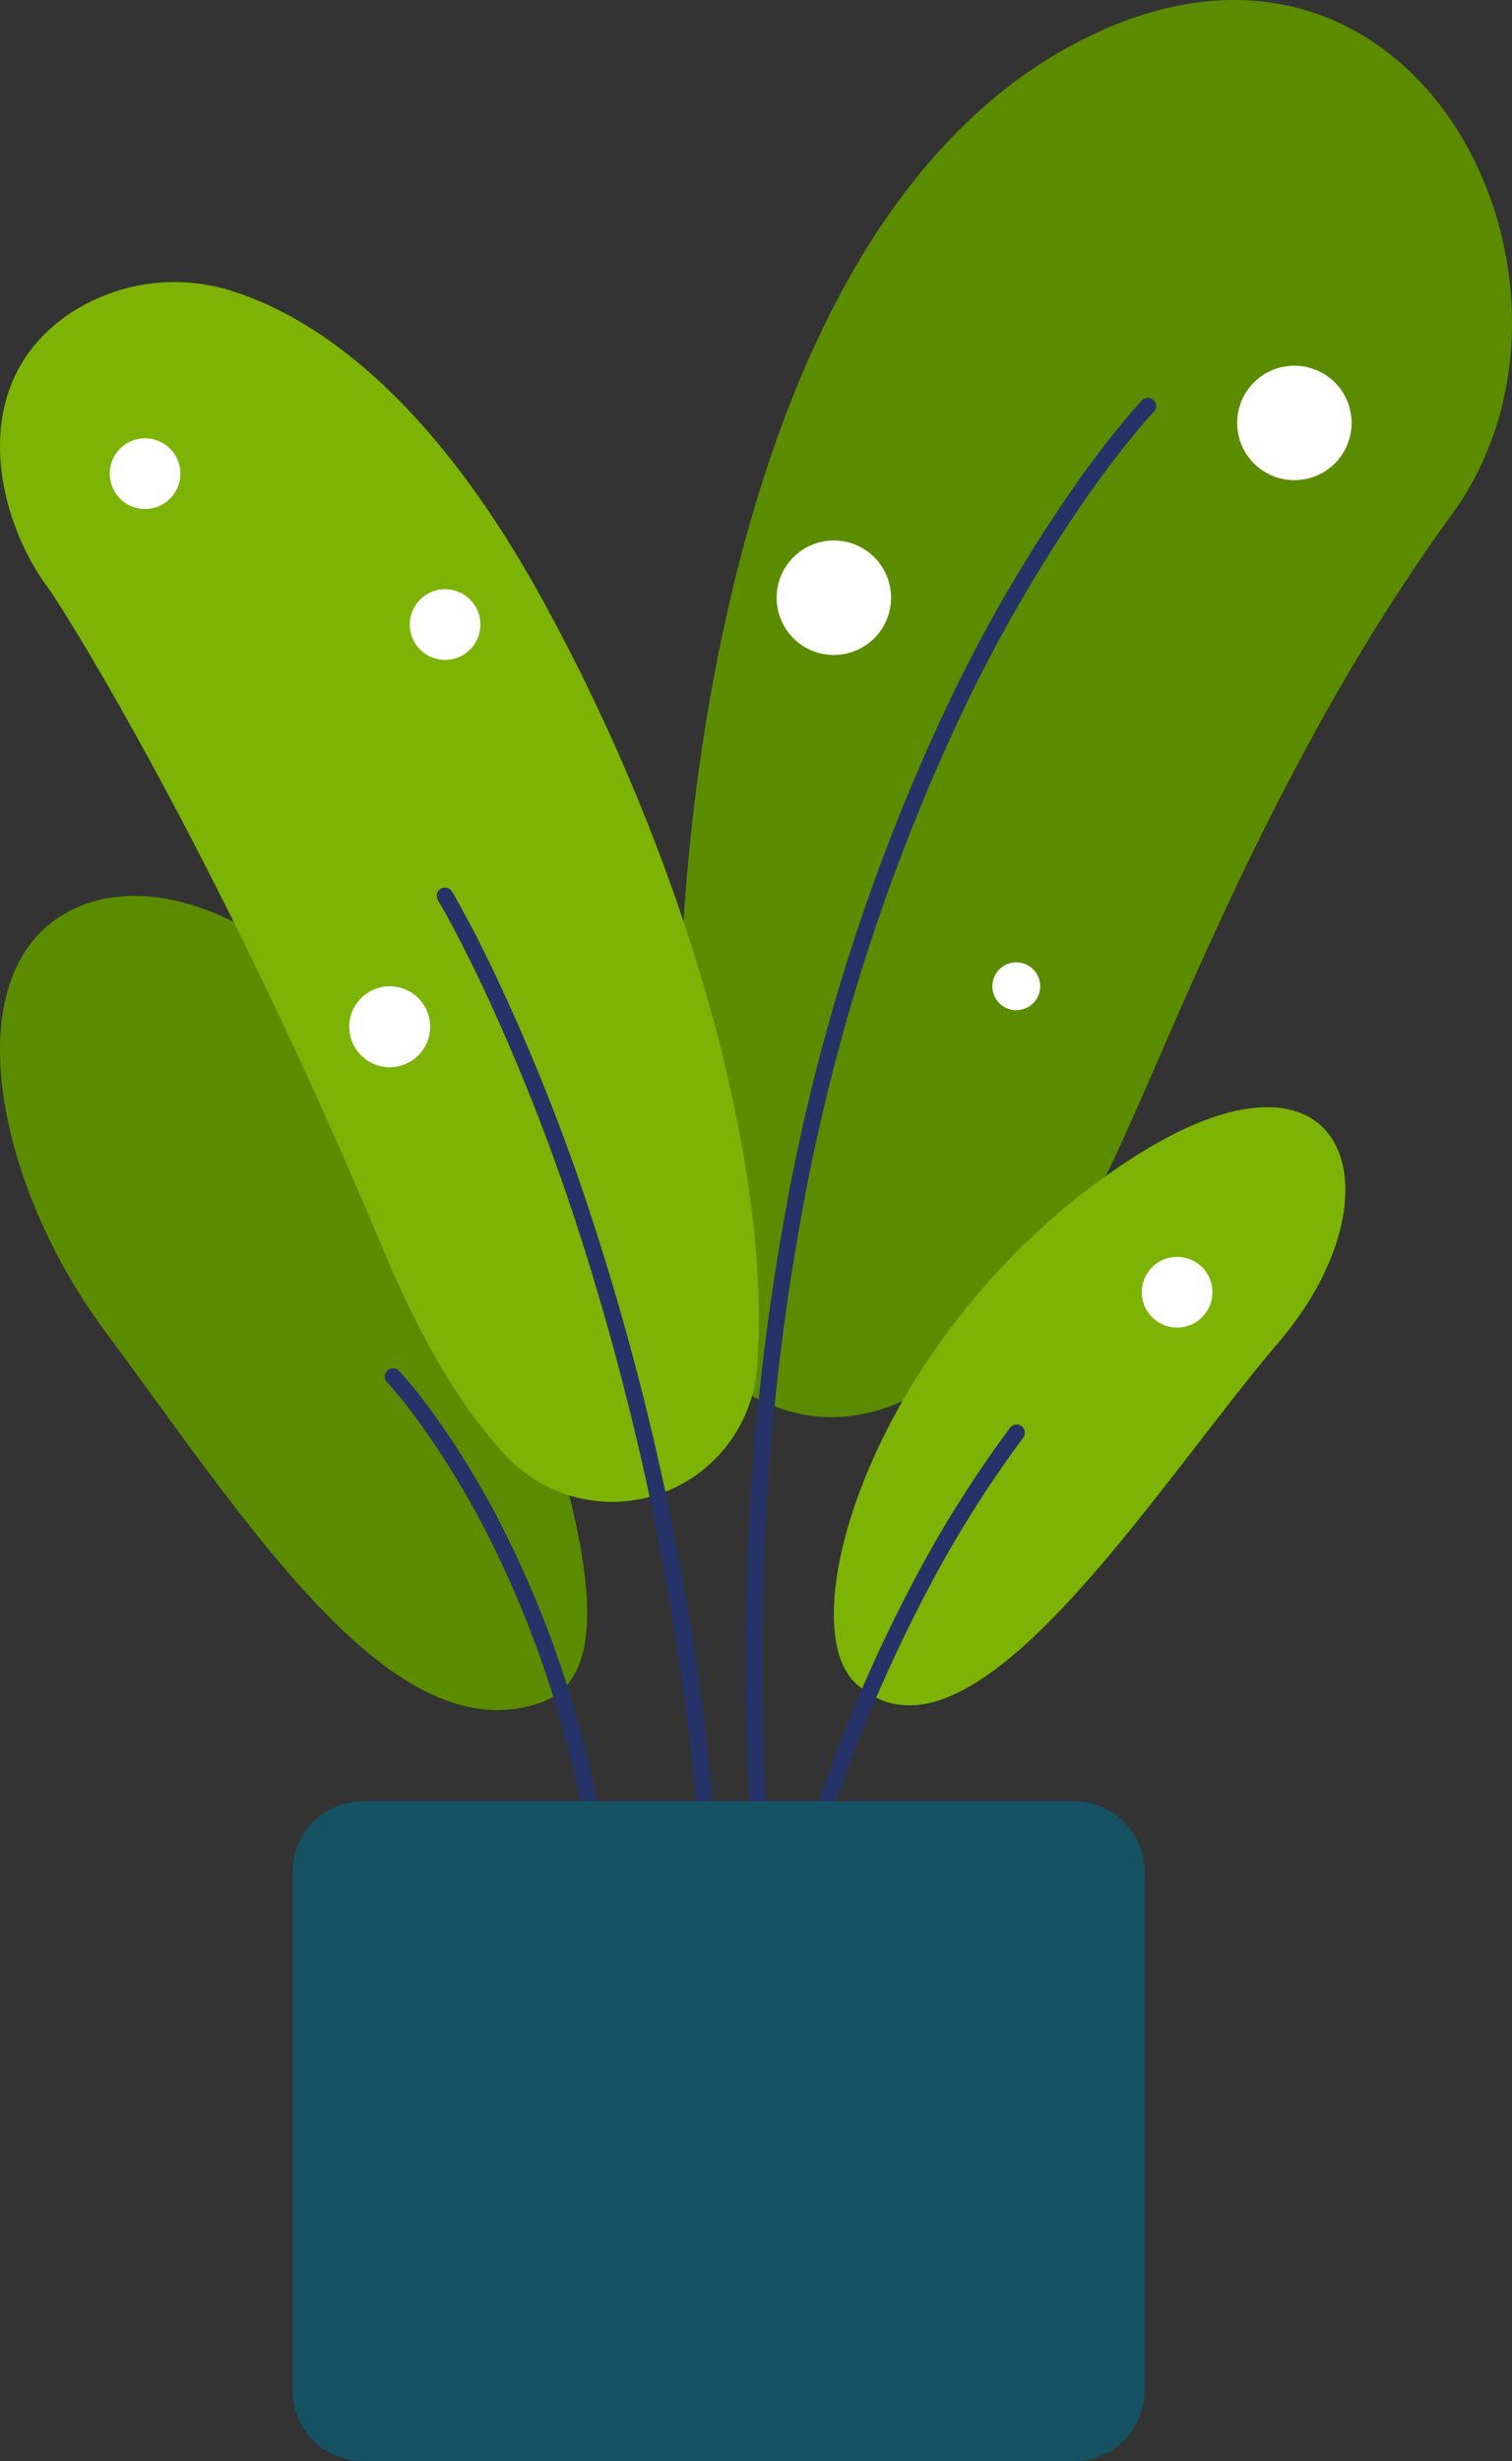 
<svg xmlns="http://www.w3.org/2000/svg" width="146.527" height="238.372" viewBox="0 0 146.527 238.372">
  <rect x="0" y="0" width="146.527" height="238.372" fill="#333333" stroke="none"/>
  <g id="Group_17" data-name="Group 17" transform="translate(-1251.473 -792.628)">
    <path id="Path_48" data-name="Path 48" d="M517.115,66.4c31.85-15.065,50.832,24.445,34.814,46.443-19.547,26.845-29.56,57.734-35.136,67.04-4.7,7.851-17.588,26.991-33.1,18.169-14.279-8.119-6.5-39.984-6.5-39.984S477.824,84.987,517.115,66.4Z" transform="translate(840.274 729.567)" fill="#5b8c00" fill-rule="evenodd"/>
    <path id="Path_49" data-name="Path 49" d="M245.118,431.276c-10.828-14.608-14.781-35.572-2.7-40.948,11.587-5.154,30.782,7.536,39.672,31.959s14.02,41.982,5.323,45.036C273.15,472.332,259.42,450.57,245.118,431.276Z" transform="translate(1016.473 490.21)" fill="#5b8c00" fill-rule="evenodd"/>
    <path id="Path_50" data-name="Path 50" d="M581.845,488.831c-12.247,14.352-29.919,43.222-40.991,33.111-6.71-6.128,2.26-35.148,26.815-50.938C588.556,457.573,594.092,474.479,581.845,488.831Z" transform="translate(793.579 433.764)" fill="#7cb305" fill-rule="evenodd"/>
    <path id="Path_51" data-name="Path 51" d="M241.76,168.821a18.364,18.364,0,0,1,15.862-2.137c7.461,2.39,18.782,9.5,29.987,29.927,14.629,26.663,22.245,55.893,20.739,74.409a14.077,14.077,0,0,1-24.247,8.5c-3.832-4.055-7.888-10.3-11.855-19.787-15.967-38.157-30.9-62.068-32.676-64.469C234.821,188.857,231.424,175.775,241.76,168.821Z" transform="translate(1016.474 654.18)" fill="#7cb305" fill-rule="evenodd"/>
    <path id="Path_52" data-name="Path 52" d="M281.807,225.761a3.423,3.423,0,1,1-3.7-3.125A3.423,3.423,0,0,1,281.807,225.761Z" transform="translate(987.136 612.459)" fill="#fff" fill-rule="evenodd"/>
    <path id="Path_53" data-name="Path 53" d="M391.086,280.692a3.423,3.423,0,1,1-3.7-3.125A3.423,3.423,0,0,1,391.086,280.692Z" transform="translate(906.933 572.144)" fill="#fff" fill-rule="evenodd"/>
    <path id="Path_54" data-name="Path 54" d="M370.034,425.69a3.92,3.92,0,1,1-4.234-3.579A3.92,3.92,0,0,1,370.034,425.69Z" transform="translate(923.112 466.06)" fill="#fff" fill-rule="evenodd"/>
    <path id="Path_55" data-name="Path 55" d="M696.691,201.736a5.544,5.544,0,1,1-5.544-5.544A5.544,5.544,0,0,1,696.691,201.736Z" transform="translate(685.763 631.858)" fill="#fff" fill-rule="evenodd"/>
    <path id="Path_56" data-name="Path 56" d="M528.951,265.365a5.544,5.544,0,1,1-5.544-5.544A5.544,5.544,0,0,1,528.951,265.365Z" transform="translate(808.872 585.159)" fill="#fff" fill-rule="evenodd"/>
    <path id="Path_57" data-name="Path 57" d="M601.078,415.705a2.317,2.317,0,1,1-2.317-2.317A2.317,2.317,0,0,1,601.078,415.705Z" transform="translate(751.199 472.452)" fill="#fff" fill-rule="evenodd"/>
    <path id="Path_58" data-name="Path 58" d="M657.72,524.033a3.423,3.423,0,1,1-3.423-3.423A3.423,3.423,0,0,1,657.72,524.033Z" transform="translate(711.251 393.759)" fill="#fff" fill-rule="evenodd"/>
    <path id="Path_59" data-name="Path 59" d="M375.417,561.4a.8.8,0,0,1,1.129.027l.146.158.111.123q.3.337.695.8c.742.885,1.567,1.942,2.454,3.17a84.586,84.586,0,0,1,7.41,12.523c6.724,13.829,10.756,30.255,10.756,49.217a.8.8,0,1,1-1.6,0c0-18.712-3.974-34.9-10.6-48.519a83.009,83.009,0,0,0-7.269-12.287c-.813-1.127-1.571-2.1-2.256-2.927l-.127-.153q-.291-.348-.529-.617l-.2-.224c-.074-.082-.126-.138-.154-.167A.8.8,0,0,1,375.417,561.4Z" transform="translate(913.599 363.981)" fill="#253368"/>
    <path id="Path_60" data-name="Path 60" d="M536.83,582.126a.8.8,0,1,1,1.279.955,111.276,111.276,0,0,0-8.057,12.518,147.449,147.449,0,0,0-12.241,29.5c-1.048,3.52-1.89,6.789-2.546,9.72l-.133.6c-.156.717-.292,1.371-.407,1.957l-.074.383-.133.724a.8.8,0,1,1-1.574-.265l.046-.257q.056-.311.138-.731l.132-.665q.193-.95.448-2.1l.145-.641c.641-2.8,1.446-5.883,2.429-9.186a149.022,149.022,0,0,1,12.376-29.818A112.884,112.884,0,0,1,536.83,582.126Z" transform="translate(812.491 348.846)" fill="#253368"/>
    <path id="Path_61" data-name="Path 61" d="M546.1,208.111a.8.8,0,0,1,.059,1.089l-.035.039-.1.107-.2.214-.114.127c-.344.383-.743.844-1.194,1.383-1.293,1.546-2.735,3.407-4.289,5.583a146.912,146.912,0,0,0-13.055,22.51A194.779,194.779,0,0,0,511.6,289.207c-3.966,22.764-4.623,47.631-1.376,74.62a.8.8,0,0,1-1.585.191c-3.265-27.144-2.6-52.168,1.389-75.085a196.374,196.374,0,0,1,15.705-50.452,148.485,148.485,0,0,1,13.2-22.755l.349-.486c1.388-1.922,2.686-3.594,3.867-5.017l.147-.176q.636-.761,1.14-1.325l.09-.1q.157-.175.28-.309l.166-.178A.8.8,0,0,1,546.1,208.111Z" transform="translate(817.171 623.274)" fill="#253368"/>
    <path id="Path_62" data-name="Path 62" d="M394.438,386.308a.8.8,0,0,1,1.1.269l.08.134c.064.108.139.237.225.386l.125.219q.321.564.72,1.3l.22.406c.812,1.511,1.7,3.26,2.651,5.241l.13.271a201.644,201.644,0,0,1,9.085,22.709,261.907,261.907,0,0,1,13.2,81.748.8.8,0,0,1-1.6.01,260.31,260.31,0,0,0-13.115-81.251,200.691,200.691,0,0,0-8.845-22.177l-.167-.352c-1.031-2.159-1.99-4.044-2.855-5.646l-.26-.479q-.375-.684-.673-1.2l-.094-.163-.192-.326A.8.8,0,0,1,394.438,386.308Z" transform="translate(899.739 492.412)" fill="#253368"/>
    <path id="Path_63" data-name="Path 63" d="M417.363,782.7h-69a6.8,6.8,0,0,1-6.781-6.781V725.582a6.8,6.8,0,0,1,6.781-6.781h69a6.8,6.8,0,0,1,6.781,6.781v50.336A6.8,6.8,0,0,1,417.363,782.7Z" transform="translate(938.247 248.301)" fill="#155263" fill-rule="evenodd"/>
  </g>
</svg>

